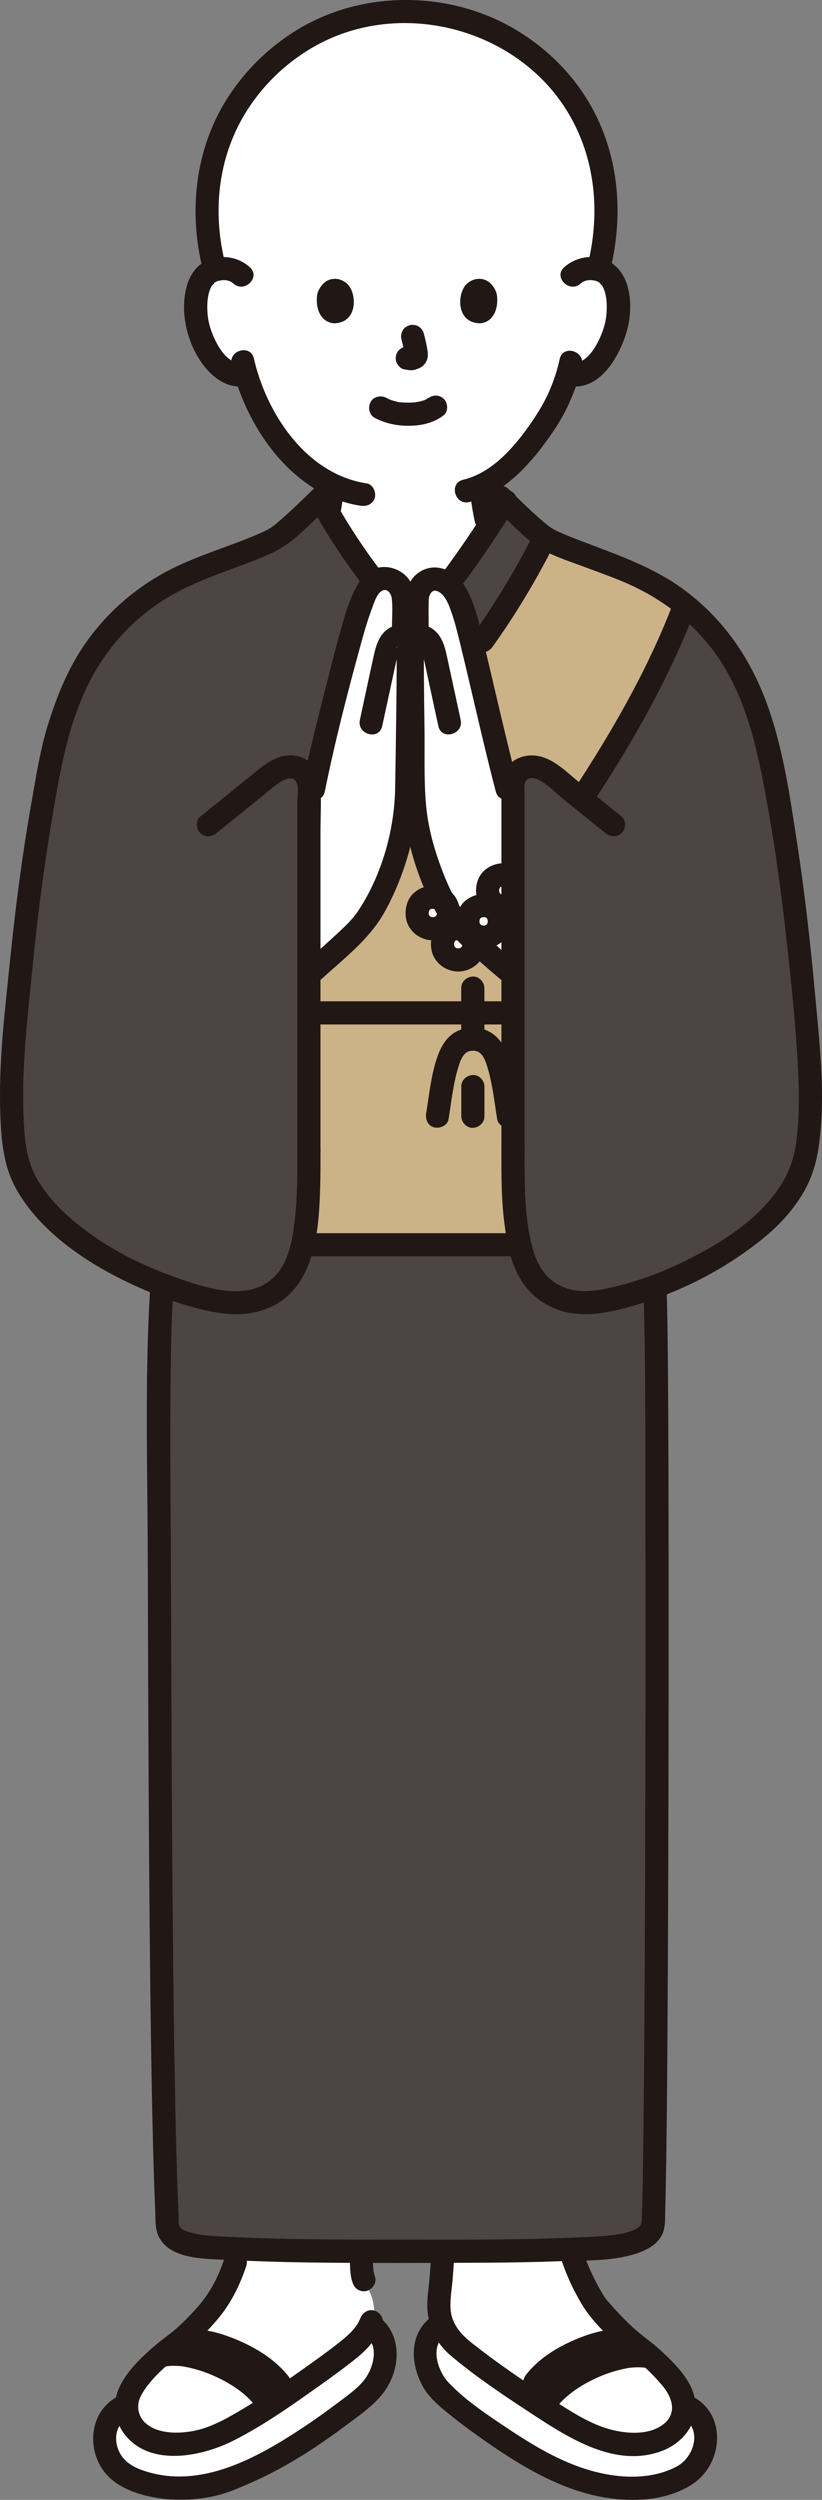 <?xml version="1.0" encoding="UTF-8"?><svg id="b" xmlns="http://www.w3.org/2000/svg" width="142.021" height="431.778" viewBox="0 0 142.021 431.778"><rect x="0" y="0" width="142.021" height="431.778" fill="#808080" stroke="none"/><defs><style>.d{fill:#fff;}.e{fill:none;}.f{fill:#ccb287;}.g{fill:#211715;}.h{fill:#4d4544;}</style></defs><g id="c"><path class="d" d="M57.543,83.827c-3.12-1.46-5.92-3.83-8.59-7.02-3.43-4.1-5.38-8.52-6.45-12.18l-.31.09c-1.37.23-2.81-.3-3.79-1.1-2.38-1.94-3.36-4.65-3.96-6.42-.85-2.5-.91-6.55.36-8.74.32-.56.95-1.4,2.22-1.82l-.03-.54c-.98-3.79-1.4-7.52-1.26-10.78.58-13.63,7.77-22.06,14.13-26.78,5.48-4.08,12.32-6.51,20.38-6.51,8.72,0,15.42,2.79,21.15,7.07,6.38,4.82,12.81,13.11,13.36,26.22.16,3.73-.26,6.79-1.24,10.78l-.13.47c1.43.39,2.13,1.3,2.46,1.89,1.27,2.19,1.21,6.24.36,8.74-.6,1.77-1.58,4.48-3.96,6.42-.98.8-2.42,1.33-3.79,1.1l-.36-.11c-.43,1.46-.98,2.9-1.31,3.59-1,2.71-6.66,12.42-13.73,15.72l.08.16c.1,1.13.26,2.21.46,3.38.23,1.25.27,2.42.94,3.37-2.25,3.45-4.61,6.82-7.09,10.12-1.33-1.09-2.71-1.25-3.94-.43-1.27.85-1.44,2.07-1.44,3.6h-2.35c0-1.53-.18-2.75-1.45-3.6-1.07-.72-2.43-.85-3.52-.03-2.92-3.74-5.58-7.69-7.96-11.81.06-.39.12-.8.19-1.22.2-1.17.36-2.25.46-3.38l.11-.25Z"/><path class="g" d="M48.124,97.409c1.604-.74,3.182-1.534,4.754-2.339.533-.273,1.066-.549,1.598-.824.125-.064.254-.124.376-.193.104-.058.31-.179-.215.095.313-.163.66-.264.977-.422,1.572-.784,2.62-2.236,2.988-3.938.404-1.867.66-3.814.83-5.712.094-1.045-.987-2.045-2-2-1.164.052-1.9.881-2,2-.025.281-.052.561-.084.841-.016.139-.033.278-.05.417.021-.15.022-.153.002-.01-.069.497-.149.993-.234,1.488-.109.637-.184,1.282-.321,1.913-.047.215-.266.621-.238.823-.029-.213.171-.352-.002-.038-.039.072-.081.142-.126.21-.12.172-.091.139.088-.102.013.014-.238.248-.272.287-.161.139-.135.125.079-.043-.081.06-.165.117-.25.17-.139.088-.286.159-.429.24-.204.094-.211.1-.022.019-.224.081-.444.172-.661.271-2.292,1.082-4.504,2.331-6.808,3.394-.953.44-1.264,1.889-.718,2.736.633.982,1.717,1.188,2.736.718h0Z"/><path class="g" d="M94.541,93.742c-1.484-.682-2.966-1.37-4.448-2.057-.961-.446-1.915-.934-2.903-1.321-.559-.219.152.108-.123-.048-.165-.094-.338-.17-.5-.271-.084-.052-.167-.108-.247-.166.216.171.243.187.082.05-.009-.01-.277-.276-.271-.279.18.244.21.281.088.11-.045-.067-.087-.135-.127-.204-.033-.057-.289-.502-.104-.189.173.293-.029-.122-.055-.21-.045-.155-.082-.312-.115-.469-.124-.584-.194-1.179-.294-1.767-.206-1.208-.284-1.716-.385-2.845-.093-1.039-.853-2.051-2-2-1.004.045-2.1.884-2,2,.169,1.889.429,3.817.822,5.675.365,1.724,1.415,3.192,3.01,3.982.314.156.641.289.967.417.619.242-.536-.251-.22-.1.122.059.247.113.371.17.571.263,1.141.528,1.711.792,1.574.73,3.147,1.46,4.724,2.185.948.436,2.198.301,2.736-.718.465-.88.297-2.27-.718-2.736h0Z"/><path class="g" d="M38.923,45.563c-2.141-8.433-1.393-17.458,2.928-25.102,3.292-5.823,8.442-10.62,14.488-13.483,14.191-6.718,32.351-1.772,41.051,11.286,5.382,8.079,6.457,17.993,4.191,27.298-.609,2.5,3.247,3.567,3.857,1.063,2.288-9.395,1.564-19.359-3.12-27.942-3.692-6.766-9.78-12.241-16.787-15.414-8.575-3.883-18.828-4.344-27.715-1.192-7.29,2.586-13.587,7.605-17.938,13.982-6.097,8.936-7.445,20.199-4.813,30.565.633,2.493,4.492,1.437,3.857-1.063h0Z"/><path class="g" d="M96.696,62.024c-.308,1.478-.765,2.927-1.301,4.337-.193.508-.349.826-.58,1.401-.204.506.138-.279-.034.082-.063.131-.121.264-.184.395-.887,1.853-1.995,3.613-3.178,5.289-2.765,3.918-6.547,8.195-11.407,9.337-2.505.589-1.444,4.446,1.063,3.857,5.742-1.349,10.161-6.144,13.487-10.741,1.291-1.784,2.494-3.667,3.454-5.652.206-.425.39-.859.572-1.295.216-.517-.148.347.08-.183.149-.345.295-.691.434-1.041.607-1.53,1.115-3.112,1.451-4.724.524-2.512-3.331-3.586-3.857-1.063h0Z"/><path class="g" d="M40.011,62.985c2.466,10.814,10.604,22.603,22.29,24.366,1.067.161,2.15-.268,2.46-1.397.26-.945-.322-2.298-1.397-2.46-10.394-1.568-17.309-11.981-19.497-21.573-.572-2.509-4.43-1.447-3.857,1.063h0Z"/><path class="g" d="M64.744,72.17c1.834.968,3.806,1.385,5.881,1.372,2.179-.014,4.306-.475,6.042-1.828.829-.646.729-2.159,0-2.828-.88-.807-1.944-.689-2.828,0,.69-.538-.033-.007-.252.108-.169.089-.624.23.003.019-.161.054-.316.122-.478.174-.204.065-.41.121-.618.17-.223.052-.511.051-.72.136.207-.084.318-.038.017-.008-.131.013-.263.024-.394.032-.317.02-.634.028-.951.027-.284-.002-.568-.011-.852-.031-.13-.009-.26-.019-.39-.032-.074-.007-.148-.015-.222-.025-.157-.019-.097-.011.178.024-.093.056-.529-.095-.641-.119-.205-.045-.408-.098-.61-.158-.175-.052-.346-.115-.519-.174-.452-.155.417.2.008.007-.214-.101-.426-.206-.635-.317-.925-.488-2.217-.265-2.736.718-.488.924-.27,2.215.718,2.736h0Z"/><path class="g" d="M69.361,58.636c.244.932.479,1.879.619,2.833l-.071-.532c.017.131.024.26.011.391l.071-.532c-.009.061-.023.118-.043.176l.202-.478c-.018.041-.037.076-.062.113l.313-.405c-.029.035-.057.063-.093.091l.405-.313c-.072.046-.147.083-.224.119l.478-.202c-.124.052-.246.089-.378.11l.532-.071c-.119.014-.236.013-.355,0l.532.071c-.134-.019-.265-.051-.399-.069-.266-.083-.532-.095-.798-.036-.266.012-.514.091-.744.237-.415.243-.811.718-.919,1.195-.117.512-.091,1.087.202,1.541.26.403.695.852,1.195.919.353.048.696.136,1.056.152.577.025,1.105-.156,1.618-.394.645-.299,1.153-.91,1.325-1.603.147-.593.087-1.071-.014-1.666-.154-.913-.365-1.817-.6-2.712-.127-.483-.49-.944-.919-1.195s-1.061-.357-1.541-.202c-.484.157-.951.457-1.195.919-.253.48-.342,1.007-.202,1.541h0Z"/><path class="g" d="M54.909,50.468c-.473,1.537-.165,5.074,2.748,5.375,3.85-.023,4.054-4.299,2.759-6.309-1.061-1.646-4.181-2.331-5.506.934Z"/><path class="g" d="M85.737,50.468c.473,1.537.165,5.074-2.748,5.375-3.85-.023-4.055-4.299-2.759-6.31,1.061-1.646,4.181-2.33,5.507.935Z"/><path class="g" d="M100.307,48.984c.635-.567,1.481-.697,2.288-.545.492.092.671.158,1.088.465-.282-.208.539.73.228.237.438.694.618,1.223.779,2.102.181.99.165,2.087.078,3.107-.15,1.752-.812,3.524-1.603,4.983-.979,1.806-2.456,3.675-4.715,3.382-1.073-.139-2,1.019-2,2,0,1.196.924,1.86,2,2,5.235.679,8.449-4.975,9.757-9.206,1.173-3.795,1.123-9.684-2.588-12.113-2.522-1.651-5.95-1.193-8.14.761-1.925,1.717.912,4.538,2.828,2.828h0Z"/><path class="g" d="M43.167,46.155c-2.061-1.839-4.963-2.269-7.483-1.116-1.803.825-2.909,2.53-3.417,4.396-1.166,4.282-.075,9.29,2.38,12.943,1.68,2.5,4.333,4.753,7.548,4.335,1.071-.139,2-.82,2-2,0-.973-.921-2.14-2-2-2.258.293-3.736-1.576-4.715-3.382-.793-1.463-1.452-3.229-1.603-4.983-.088-1.024-.1-2.113.078-3.107.156-.875.347-1.418.779-2.102-.319.505.513-.446.228-.237.388-.286.54-.344.958-.437.853-.19,1.744-.084,2.418.517,1.915,1.709,4.754-1.11,2.828-2.828h0Z"/><path class="h" d="M15.114,114.24c-2.252,3.765-3.973,8.119-5.455,13.316-4.281,19.388-6.06,37.924-7.4,55.23-.635,8.287-.079,16.496,1.478,19.903,2.764,6.051,7.299,9.851,13.387,13.713,6.381,4.048,13.378,6.871,20.595,8.311,6.031,1.204,11.703-1.081,13.763-7.191,1.945-5.767,1.898-12.742,1.889-18.763,0-21,0-42.218,0-61.793,0-.259.002-.523-.003-.788h.822c1.272-6.329,3.217-13.728,5.006-20.758,1.637-6.433,3.072-11.79,4.816-14.198.221-.305.465-.552.722-.743-3.523-4.524-6.673-9.338-9.395-14.385-1.08,1.071-6.419,6.322-8.087,7.134-3.577,1.741-11.576,4.424-15.116,6.043-3.562,1.629-7.248,3.836-11.216,7.652-2.284,2.196-4.183,4.603-5.805,7.316Z"/><path class="h" d="M86.25,88.13c-2.75,4.399-5.69,8.678-8.807,12.824.11.078.215.17.319.268,1.841,1.729,2.909,6.186,4.161,11.474,4.649-6.239,8.736-12.895,12.197-19.857-1.836-1.286-5.408-4.735-6.93-6.229-.311.508-.624,1.015-.939,1.519Z"/><path class="d" d="M73.843,408.925c-.757-2.555-.741-5.825,2.539-7.56.401,1.099,1.01,2.128,1.803,3.057,1.405,1.644,12.389,9.444,18.16,12.963,2.07,1.262,3.941,2.275,5.685,3.091,2.652,1.282,5.64,1.802,8.56,1.616,2.676-.17,5.78-1.3,7.02-4.003.358-.85.578-1.706.551-2.618,2.966,1.008,4.442,4.574,3.56,7.507-.812,2.702-2.279,4.22-4.896,5.275s-5.276,1.548-8.096,1.499c-2.126-.037-4.509-.391-6.566-.929-6.645-1.735-13.75-6.283-19.793-10.698-1.865-1.362-5.822-4.322-7.145-6.215-.45-.643-1.01-1.728-1.382-2.986Z"/><path class="d" d="M19.033,424.815c-.298-.544-.546-1.153-.751-1.838-.881-2.934.594-6.499,3.564-7.507-.03.913.19,1.768.547,2.618,1.241,2.704,4.344,3.833,7.02,4.003,2.921.186,5.909-.334,8.56-1.616,1.745-.815,3.615-1.828,5.685-3.091,5.771-3.519,16.755-11.319,18.16-12.963,1.057-1.122,1.696-1.968,2.115-2.881,4.477,2.679,2.179,8.463.845,10.37-1.324,1.892-4.921,4.471-6.778,5.844-7.319,5.414-13.815,8.944-20.16,11.068-2.017.675-4.44.892-6.566.929-2.821.049-5.48-.444-8.096-1.499-1.954-.788-3.267-1.834-4.144-3.437Z"/><path class="d" d="M95.125,416.626c-5.974-3.774-15.628-10.67-16.939-12.205-1.689-1.976-2.542-4.409-2.333-7,.139-1.731.676-6.221.667-9.926,0,0,0-.104,0-.295,8.255-.171,16.006-.342,21.708-.472.17.986.293,1.693.293,1.693,1,3.778,3.705,8.952,4.932,10.294,1.997,2.299,4.737,5.15,6.604,6.447,1.867,1.296,4.309,3.684,6,5.704,2.481,2.963,2.444,5.111,1.556,7.222-1.241,2.704-4.344,3.833-7.02,4.003-2.921.186-5.909-.334-8.56-1.616-1.745-.815-3.615-1.828-5.685-3.091-.385-.235-.794-.489-1.221-.759Z"/><path class="d" d="M22.833,418.874c-.165-.246-.312-.507-.44-.786-.889-2.111-.926-4.259,1.556-7.222,1.691-2.019,4.133-4.407,6-5.704,1.867-1.297,4.677-4.089,6.604-6.447,1.966-2.405,3.3-5.516,4.062-7.85,0,0,.106-1.366.235-3.02,5.992-.079,13.681-.213,21.697-.366-.136,2.568-.173,4.751.241,6.079.447.923.664,1.397,1.065,2.233.46.96.741,2.185.778,3.074.023.555-.296,1.556-.481,2.148-.407,1.13-1.074,2.074-2.33,3.407-1.405,1.644-12.389,9.444-18.16,12.963-2.07,1.262-3.941,2.275-5.685,3.091-2.652,1.282-5.64,1.802-8.56,1.616-2.401-.153-5.145-1.077-6.58-3.218Z"/><path class="g" d="M95.906,416.058c1.993-2.552,4.71-4.272,7.69-5.571,1.258-.549,2.836-1.053,4.286-1.351.842-.173.945-.198,1.814-.242.311-.015.622-.02.933-.008.177.006.351.023.528.034.442.029-.329-.06.13.022,1.062.189,2.155-.287,2.46-1.397.266-.967-.328-2.27-1.397-2.46-3.513-.624-7.107.385-10.326,1.756-3.346,1.425-6.683,3.489-8.947,6.388-.664.85-.829,1.999,0,2.828.691.691,2.16.856,2.828,0h0Z"/><path class="g" d="M93.758,412.947c1.876-2.402,4.333-3.949,7.166-5.19.417-.183,1.207-.478,1.827-.678.706-.228,1.424-.423,2.151-.573.165-.034.33-.066.495-.095.023-.004.652-.097.241-.045.307-.039.617-.066.926-.082.29-.014.582-.018.872-.008.165.006.329.022.494.032.435.027-.364-.064.087.016,1.062.189,2.155-.287,2.46-1.397.266-.967-.328-2.27-1.397-2.46-3.323-.59-6.712.358-9.757,1.655-3.138,1.337-6.271,3.276-8.394,5.995-.664.85-.829,1.999,0,2.828.691.691,2.16.856,2.828,0h0Z"/><path class="g" d="M74.519,387.496c-.006,2.033-.136,4.061-.31,6.086-.133,1.539-.395,3.106-.387,4.653.017,3.199,1.441,6.394,3.88,8.472,4.551,3.877,9.646,7.243,14.644,10.508,6.225,4.067,13.998,8.934,21.727,6.22,3.397-1.193,6.067-4.029,6.092-7.778.025-3.928-3.271-7.119-5.93-9.613-1.497-1.404-3.21-2.522-4.721-3.903-1.648-1.506-3.193-3.145-4.647-4.839-.04-.047-.219-.26-.023-.007-.089-.114-.172-.235-.253-.355-.22-.328-.431-.662-.634-1.001-.479-.802-.916-1.628-1.329-2.465-.887-1.796-1.649-3.65-2.179-5.583-.68-2.479-4.54-1.427-3.857,1.063.859,3.132,2.249,6.216,3.912,9.004,1.581,2.65,3.919,4.943,6.182,7.012,1.164,1.064,2.476,1.926,3.667,2.952,1.446,1.246,2.805,2.616,4.043,4.068,1.706,2.001,2.689,4.791.25,6.708-2.636,2.072-6.854,1.652-9.826.733-3.317-1.025-6.407-3.071-9.312-4.931-4.706-3.013-9.466-6.26-13.803-9.67-2.044-1.607-3.729-3.404-3.871-6.194-.079-1.549.207-3.141.344-4.681.191-2.148.337-4.301.343-6.459.007-2.574-3.993-2.578-4,0h0Z"/><path class="g" d="M60.547,387.477c-.065,1.235-.122,2.475-.08,3.711.035,1.029.106,2.123.459,3.098.18.497.45.921.919,1.195.429.251,1.061.357,1.541.202.965-.312,1.778-1.407,1.397-2.46-.139-.385-.22-.786-.278-1.191l.071.532c-.225-1.679-.118-3.402-.029-5.087.055-1.046-.959-2.047-2-2-1.131.051-1.941.879-2,2h0Z"/><path class="g" d="M117.824,417.482c3.576,1.976,2.196,6.875-.892,8.526-4.469,2.39-10.1,2.068-14.824.725-5.155-1.466-9.878-4.278-14.305-7.235-3.547-2.369-7.352-4.865-10.303-7.979-1.838-1.939-3.344-6.317-.528-8.185,2.136-1.416.135-4.882-2.019-3.454-4.261,2.826-4.176,8.094-1.942,12.236,1.036,1.921,2.784,3.385,4.449,4.744,2.077,1.694,4.249,3.278,6.446,4.811,5.306,3.7,11.05,7.234,17.335,8.976,5.796,1.607,13.179,1.85,18.417-1.6,5.163-3.4,6.043-11.781.185-15.018-2.255-1.246-4.275,2.207-2.019,3.454h0Z"/><path class="g" d="M47.186,412.971c-2.263-2.898-5.601-4.965-8.947-6.388-3.22-1.369-6.812-2.38-10.326-1.756-1.064.189-1.664,1.488-1.397,2.46.308,1.122,1.393,1.587,2.46,1.397.531-.094-.429.014.13-.022.146-.009.292-.024.438-.03.309-.014.618-.013.926,0,.868.036,1.022.067,1.803.224,1.488.298,3.1.812,4.393,1.373,2.98,1.294,5.699,3.02,7.69,5.571.665.852,2.13.698,2.828,0,.841-.841.667-1.974,0-2.828h0Z"/><path class="g" d="M49.853,410.452c-2.216-2.838-5.486-4.864-8.762-6.257-3.163-1.345-6.685-2.335-10.136-1.722-1.064.189-1.664,1.488-1.397,2.46.308,1.122,1.393,1.587,2.46,1.397.522-.093-.434.015.116-.02.143-.009.286-.023.429-.03.302-.014.604-.012.906,0,.355.015.71.043,1.062.089-.289-.038.061.013.175.033.172.031.344.061.516.095,1.449.29,3.063.807,4.288,1.339,2.931,1.275,5.563,2.944,7.515,5.444.665.852,2.13.698,2.828,0,.841-.841.667-1.974,0-2.828h0Z"/><path class="g" d="M62.22,400.483c-.612,1.58-2.034,2.828-3.326,3.875-1.503,1.219-3.113,2.382-4.728,3.543-4.01,2.883-8.083,5.73-12.334,8.249-2.678,1.586-5.472,3.195-8.569,3.756-2.506.453-5.792.471-7.903-1.207-1.602-1.274-1.898-3.335-.922-5.07,1.408-2.504,3.963-4.844,6.25-6.547,2.608-1.941,4.952-4.152,7.034-6.655,2.217-2.666,3.731-5.751,4.822-9.029.815-2.448-3.047-3.498-3.857-1.063-1.005,3.021-2.459,5.783-4.577,8.173-1.09,1.231-2.243,2.413-3.462,3.517-1.121,1.015-2.37,1.846-3.527,2.816-2.496,2.09-5.291,4.706-6.603,7.737-1.181,2.728-.699,5.816,1.19,8.105,4.505,5.46,13.316,3.562,18.699.825,5.125-2.606,9.891-5.97,14.572-9.291,2.23-1.582,4.45-3.187,6.582-4.9,1.943-1.561,3.604-3.417,4.516-5.77.39-1.007-.43-2.195-1.397-2.46-1.131-.311-2.068.386-2.46,1.397h0Z"/><path class="g" d="M20.161,414.028c-5.108,2.822-5.28,10.133-1.2,13.941,2.093,1.953,5.101,2.932,7.869,3.414,3.149.548,6.415.472,9.554-.124,2.785-.529,5.496-1.754,8.059-2.931,2.827-1.298,5.551-2.815,8.185-4.469,2.696-1.694,5.285-3.545,7.835-5.45,2.088-1.56,4.327-3.155,5.888-5.276,2.992-4.065,3.216-10.259-1.298-13.253-2.151-1.427-4.157,2.036-2.019,3.454,2.54,1.685,1.524,5.534.019,7.567-1.124,1.52-2.839,2.723-4.335,3.849-2.033,1.529-4.094,3.025-6.214,4.431-8.001,5.308-17.927,10.92-27.757,7.529-2.045-.705-3.717-1.785-4.425-3.919-.669-2.017-.063-4.247,1.86-5.309,2.254-1.245.238-4.701-2.019-3.454h0Z"/><path class="e" d="M70.011,393.273c-4.321,1.114-13.665,1.63-19.56,1.687-5.199.051-11.497-1.098-15.627-2.31-.409-.12-.69-.494-.708-.92-2.11-52.209-3.304-100.931-5.531-155.018l-.521-13.489"/><path class="e" d="M70.004,245.545c.017,10.396.002,135.043,0,147.564"/><path class="e" d="M70.015,393.27c4.321,1.117,13.657,1.636,19.555,1.695,5.202.046,11.493-1.101,15.624-2.312.409-.12.691-.494.708-.92,2.108-52.077,3.293-100.68,5.516-154.602l.522-13.907"/><path class="h" d="M90.523,217.522c-.276-.819-.512-1.662-.709-2.524h-37.622c-.197.863-.433,1.706-.709,2.524-2.06,6.11-7.732,8.394-13.763,7.191-3.334-.665-6.616-1.639-9.817-2.878v4.611c-.602,10.028-.45,21.851-.401,33.494.083,19.763.12,74.743.858,107.128.149,6.561.328,12.195.541,16.42,0,.758.013,1.543.483,2.234,1.28,1.922,5.134,2.356,8.387,2.532,12.397.663,20.196.569,32.867.569s20.457.095,32.854-.569c3.24-.176,7.637-.872,8.917-2.795.457-.69.483-1.476.483-2.234.62-17.562.689-104.232.602-121.781-.053-10.574-.699-18.957-.301-29.031.021-.543.036-4.292.046-10.251-2.927,1.083-5.917,1.947-8.952,2.552-6.031,1.204-11.703-1.081-13.763-7.191Z"/><path class="g" d="M25.902,223.223c-.891,15.138-.417,30.359-.371,45.516.039,12.891.077,25.781.146,38.672.079,14.751.187,29.502.402,44.252.092,6.328.203,12.656.367,18.983.066,2.566.142,5.132.235,7.697.041,1.132.086,2.264.136,3.396.068,1.534-.069,3.243.64,4.639,1.98,3.894,8.055,3.763,11.741,3.949,4.766.24,9.536.39,14.308.452,9.89.128,19.789.083,29.68.039,4.578-.021,9.155-.095,13.73-.265,4.488-.167,9.505.065,13.763-1.586,1.894-.735,3.647-1.948,4.071-4.069.202-1.01.158-2.086.187-3.115.046-1.632.08-3.265.109-4.897.194-10.678.253-21.359.313-32.038.077-13.437.118-26.874.143-40.311.02-11.251.03-22.502.016-33.753-.016-12.135-.019-24.272-.133-36.406-.035-3.718-.083-7.437-.192-11.153-.075-2.568-4.076-2.579-4,0,.407,13.891.275,27.802.314,41.698.027,9.686.021,19.371.011,29.057-.014,13.085-.044,26.171-.1,39.256-.05,11.841-.112,23.682-.253,35.522-.047,3.939-.098,7.879-.195,11.817-.017.691-.036,1.381-.058,2.072-.042,1.307-.027,1.897-1.295,2.465-1.768.792-3.874.997-5.785,1.123-2.514.165-5.036.254-7.554.343-9.502.337-19.011.239-28.517.247-9.369.007-18.732-.012-28.093-.473-2.217-.109-4.49-.138-6.646-.726-.592-.162-1.479-.38-1.883-.899-.373-.48-.238-1.243-.267-1.833-.105-2.186-.187-4.373-.259-6.56-.188-5.716-.309-11.435-.411-17.153-.253-14.195-.376-28.393-.468-42.59-.089-13.563-.138-27.127-.179-40.691-.04-13.394-.228-26.794-.049-40.187.056-4.164.154-8.329.398-12.487.151-2.571-3.849-2.563-4,0h0Z"/><path class="f" d="M52.759,211.998c.643-4.389.618-9.045.612-13.239,0-10.137,0-20.325,0-30.355,4.461-4.182,8.135-7.069,9.869-9.527,3.767-5.34,6.911-15.067,7.013-21.6h1.268c.102,6.534,3.246,16.261,7.013,21.6,1.58,2.241,7.1,6.975,10.1,9.49,0,10.041,0,20.242,0,30.392-.008,5.166-.043,11.034,1.179,16.238h-37.221s-.143,0-.396,0c.229-.98.414-1.983.563-3.001Z"/><path class="g" d="M54.243,88.279c2.703,4.821,5.789,9.398,9.186,13.756.665.853,2.131.698,2.828,0,.842-.842.666-1.974,0-2.828-3.14-4.028-6.035-8.441-8.561-12.947-.528-.942-1.816-1.256-2.736-.718-.948.555-1.248,1.791-.718,2.736h0Z"/><path class="g" d="M85.559,85.455c-3.36,5.485-7.002,10.791-10.913,15.898-.657.858-.133,2.239.718,2.736,1.03.602,2.078.143,2.736-.718,3.911-5.107,7.553-10.413,10.913-15.898,1.348-2.201-2.11-4.213-3.454-2.019h0Z"/><path class="d" d="M75.681,100.048c-.748-.148-1.485.005-2.175.469-1.269.853-1.445,2.069-1.445,3.598v5.999c-.558.385-.835,1.253-.835,1.982,0,7.578.172,17.437.293,25.181.102,6.534,3.246,16.261,7.013,21.6,1.581,2.241,7.102,6.977,10.102,9.492-.001-10.735-.001-21.288-.001-31.403,0-.259-.002-.523.003-.788-.633,0-1.054,0-1.054,0-1.735-6.642-3.113-13.088-4.807-19.927-1.677-6.771-2.773-12.923-5.014-15.029-.685-.643-1.388-1.038-2.08-1.174Z"/><path class="d" d="M65.823,99.982c-.665.142-1.301.536-1.811,1.24-1.744,2.408-3.179,7.765-4.816,14.198-1.788,7.03-3.734,14.428-5.006,20.758h-.822c.004.265.003.529.003.788,0,10.126,0,20.691,0,31.438,4.461-4.181,8.135-7.069,9.869-9.527,3.767-5.34,6.911-15.067,7.013-21.6.121-7.744.293-17.602.293-25.181,0-.729-.277-1.598-.835-1.982v-5.999c0-1.529-.176-2.746-1.445-3.598-.737-.495-1.614-.711-2.444-.535Z"/><path class="f" d="M101.86,135.884c6.332-9.849,13.058-22.282,16.458-31.408-2.935-2.378-5.728-3.959-8.449-5.204-3.54-1.619-11.539-4.302-15.116-6.043-.173-.084-.388-.222-.634-.402-3.458,6.971-7.547,13.63-12.196,19.87.272,1.151.553,2.343.853,3.553,1.693,6.839,3.072,13.285,4.807,19.927h.807c.009-.966.136-1.936.731-2.67.835-1.031,2.377-1.247,3.65-.872s2.34,1.228,3.373,2.061c1.417,1.144,2.834,2.287,4.251,3.431.485-.73.974-1.479,1.465-2.244Z"/><path class="d" d="M74.778,160.415c-1.606,0-2.716-1.245-2.716-2.7v-.027c.012-1.615,1.143-2.724,2.717-2.724.999,0,1.788.418,2.25,1.111.301.446.466,1.006.466,1.641,0,.582-.176,1.127-.488,1.573-.474.678-1.263,1.128-2.229,1.128Z"/><path class="g" d="M74.778,158.415c-.131-.002-.261-.01-.391-.025l.532.071c-.246-.036-.481-.098-.711-.192l.478.202c-.216-.095-.416-.212-.603-.356l.405.313c-.161-.131-.306-.276-.436-.437l.313.405c-.14-.184-.256-.379-.35-.589l.202.478c-.1-.239-.166-.484-.202-.741l.071.532c-.032-.279-.026-.555.011-.833l-.071.532c.04-.255.107-.5.208-.738l-.202.478c.091-.202.203-.389.338-.565l-.313.405c.123-.152.26-.288.412-.41l-.405.313c.175-.134.361-.244.562-.333l-.478.202c.235-.098.476-.163.727-.201l-.532.071c.289-.037.575-.036.864-.003l-.532-.071c.264.037.516.103.763.205l-.478-.202c.183.082.352.18.513.298l-.405-.313c.174.136.327.288.463.462l-.313-.405c.127.173.232.354.319.55l-.202-.478c.098.242.163.49.202.748l-.071-.532c.033.275.038.548.007.823l.071-.532c-.034.235-.092.459-.178.681l.202-.478c-.099.234-.223.449-.377.651l.313-.405c-.128.157-.268.298-.424.427l.405-.313c-.184.142-.38.259-.592.354l.478-.202c-.226.093-.456.157-.697.196l.532-.071c-.142.018-.283.028-.426.03-1.046.015-2.049.909-2,2,.048,1.071.879,2.016,2,2,2.113-.03,4.095-1.429,4.576-3.544.457-2.008-.319-4.372-2.24-5.339-1.815-.914-3.975-.696-5.527.622-1.331,1.131-1.767,3.077-1.382,4.73.491,2.104,2.461,3.504,4.572,3.531,1.046.014,2.048-.93,2-2-.049-1.095-.879-1.986-2-2Z"/><path class="g" d="M53.368,176.945h35.265c2.574,0,2.578-4,0-4h-35.265c-2.574,0-2.578,4,0,4h0Z"/><path class="g" d="M54.115,84.49c-1.193,1.192-2.409,2.362-3.643,3.511-.94.875-1.889,1.742-2.881,2.558-.599.493-1.221.898-2.146,1.315-5.705,2.568-11.853,4.136-17.337,7.196-6.492,3.622-12.004,9.071-15.548,15.615-1.795,3.315-3.158,6.866-4.271,10.462-1.344,4.343-2.052,8.933-2.843,13.405-1.567,8.866-2.729,17.802-3.647,26.758-.874,8.526-1.959,17.209-1.779,25.789.075,3.594.26,7.397,1.321,10.857.971,3.166,2.983,6.092,5.183,8.53,5.191,5.751,12.553,9.894,19.639,12.81,3.84,1.58,7.942,2.929,12.064,3.52,3.264.468,6.672.09,9.558-1.596,6.859-4.007,7.35-13.422,7.541-20.492.054-1.989.048-3.978.045-5.967-.004-2.574-4.004-2.578-4,0,.006,3.889.02,7.791-.41,11.662-.359,3.23-.93,7.155-3.172,9.677-4.566,5.135-12.437,2.316-17.858.379-6.942-2.48-14.026-6.338-19.332-11.525-2.12-2.073-4.222-4.825-5.197-7.445-1.109-2.981-1.254-6.371-1.358-9.514-.271-8.207.748-16.497,1.552-24.655.82-8.323,1.843-16.626,3.219-24.876,1.336-8.011,2.619-16.207,6.114-23.613,2.964-6.281,7.528-11.547,13.416-15.268,5.129-3.242,11.012-4.923,16.596-7.186,2.255-.914,4.091-1.821,5.945-3.4,1.751-1.491,3.415-3.086,5.059-4.693.334-.327.668-.654.999-.985,1.823-1.822-1.004-4.651-2.828-2.828h0Z"/><path class="g" d="M37.418,143.878c2.182-1.761,4.363-3.521,6.545-5.282,1.078-.87,2.148-1.752,3.235-2.611.785-.62,1.697-1.382,2.725-1.51,2.092-.26,1.447,2.818,1.447,4.1,0,2.717,0,5.433,0,8.15,0,10.944,0,21.887,0,32.831,0,6.401,0,12.802,0,19.203,0,2.574,4,2.578,4,0,0-12.416,0-24.831,0-37.247,0-5.944,0-11.889,0-17.833,0-2.705.184-5.484-.035-8.181s-1.88-4.758-4.674-5.007c-3.047-.272-5.407,1.952-7.602,3.723-2.823,2.279-5.647,4.557-8.47,6.836-.841.679-.707,2.122,0,2.828.831.831,1.985.681,2.828,0h0Z"/><path class="e" d="M47.986,94.082c3.217,5.753,6.875,11.258,10.934,16.451"/><path class="g" d="M92.017,92.577c-3.017,5.955-6.478,11.672-10.357,17.105-.628.88-.155,2.226.718,2.736,1.005.588,2.107.164,2.736-.718,3.878-5.433,7.34-11.15,10.357-17.105.488-.963.254-2.168-.718-2.736-.891-.521-2.246-.25-2.736.718h0Z"/><path class="g" d="M56.118,136.71c1.767-8.727,4.008-17.413,6.379-25.994.505-1.827,1.036-3.654,1.703-5.43.347-.923.828-2.639,1.715-3.201.959-.607,1.685.434,1.777,1.291.189,1.765.019,3.651.019,5.422,0,2.574,4,2.578,4,0,0-2.942.736-7.104-1.609-9.358-1.233-1.186-3.031-1.756-4.714-1.406-1.603.333-2.757,1.513-3.555,2.878-1.59,2.721-2.424,5.938-3.251,8.952-1.112,4.049-2.115,8.13-3.145,12.201-1.14,4.507-2.253,9.024-3.176,13.581-.509,2.513,3.346,3.588,3.857,1.063h0Z"/><path class="g" d="M89.512,135.646c-2.095-8.056-3.926-16.189-5.852-24.287-.764-3.212-1.445-6.64-3.028-9.573-1.483-2.747-4.769-4.849-7.826-3.182-3.597,1.962-2.745,6.771-2.745,10.195,0,2.574,4,2.578,4,0,0-1.685-.031-3.375.004-5.06.026-1.269.758-2.294,2.024-1.331.861.655,1.349,1.805,1.744,2.881.647,1.759,1.106,3.587,1.553,5.406,2.126,8.662,4.023,17.383,6.268,26.015.647,2.489,4.507,1.434,3.857-1.063h0Z"/><path class="g" d="M52.592,216.998h36.767c2.574,0,2.578-4,0-4h-36.767c-2.574,0-2.578,4,0,4h0Z"/><path class="g" d="M77.493,193.33c.357-2.18.613-4.378,1.065-6.541.226-1.079.501-2.148.864-3.189.04-.116.084-.23.124-.346.006-.018.123-.302.038-.105-.085.195.039-.078.048-.095.057-.105.107-.213.165-.318.085-.153.183-.298.276-.447.017-.027.192-.247.049-.071-.161.197.178-.18.176-.179.104-.105.377-.32.098-.119.136-.097.282-.173.421-.264.077-.05.34-.135-.017-.007.081-.029.163-.061.246-.081.125-.03.629-.113.267-.08.227-.02.45-.016.677-.007.24.01-.031-.008-.07-.016.088.017.175.035.262.057.139.035.595.233.249.058.175.088.338.188.503.293.189.121-.056-.042-.077-.061.082.075.164.148.243.227.095.096.329.38.125.11.248.33.445.696.618,1.069-.146-.313.058.169.092.266.096.269.185.54.269.813.169.546.317,1.098.448,1.654.576,2.43.848,4.918,1.252,7.379.175,1.067,1.498,1.661,2.46,1.397,1.133-.311,1.572-1.39,1.397-2.46-.41-2.501-.685-5.031-1.28-7.498-.533-2.211-1.26-4.595-3.127-6.046-1.879-1.46-4.55-1.653-6.63-.479-2.058,1.162-2.957,3.418-3.564,5.578-.776,2.76-1.064,5.625-1.527,8.446-.169,1.028.267,2.203,1.397,2.46.963.219,2.279-.293,2.46-1.397h0Z"/><path class="g" d="M79.689,170.667v8.802c0,1.046.92,2.048,2,2s2-.879,2-2v-8.802c0-1.046-.92-2.048-2-2s-2,.879-2,2h0Z"/><path class="g" d="M79.7,187.672c0,1.709,0,3.418,0,5.127,0,1.046.92,2.048,2,2s2-.879,2-2c0-1.709,0-3.418,0-5.127,0-1.046-.92-2.048-2-2s-2,.879-2,2h0Z"/><path class="d" d="M86.952,156.541c-1.606,0-2.716-1.245-2.716-2.7v-.027c.012-1.615,1.143-2.724,2.717-2.724.999,0,1.788.418,2.25,1.111.301.446.466,1.006.466,1.641,0,.582-.176,1.127-.488,1.573-.474.678-1.263,1.128-2.229,1.128Z"/><path class="d" d="M83.554,161.866c-1.606,0-2.716-1.245-2.716-2.7v-.027c.012-1.615,1.143-2.724,2.717-2.724.999,0,1.788.418,2.25,1.111.301.446.466,1.006.466,1.641,0,.582-.176,1.127-.488,1.573-.474.678-1.263,1.128-2.229,1.128Z"/><path class="d" d="M79.166,165.806c-1.606,0-2.716-1.245-2.716-2.7v-.027c.012-1.615,1.143-2.724,2.717-2.724.999,0,1.788.418,2.25,1.111.301.446.466,1.006.466,1.641,0,.582-.176,1.127-.488,1.573-.474.678-1.263,1.128-2.229,1.128Z"/><path class="g" d="M86.952,154.541c-.131-.002-.261-.01-.391-.025l.532.071c-.246-.036-.481-.098-.711-.192l.478.202c-.216-.095-.416-.212-.603-.356l.405.313c-.161-.131-.306-.276-.436-.437l.313.405c-.14-.184-.256-.379-.35-.589l.202.478c-.1-.239-.166-.484-.202-.741l.071.532c-.032-.279-.026-.555.011-.833l-.071.532c.04-.255.107-.5.208-.738l-.202.478c.091-.202.203-.389.338-.565l-.313.405c.123-.152.26-.288.412-.41l-.405.313c.175-.134.361-.244.562-.333l-.478.202c.235-.098.476-.163.727-.201l-.532.071c.289-.037.575-.036.864-.003l-.532-.071c.264.037.516.103.763.205l-.478-.202c.183.082.352.18.513.298l-.405-.313c.174.136.327.288.463.462l-.313-.405c.127.173.232.354.319.55l-.202-.478c.098.242.163.49.202.748l-.071-.532c.033.275.038.548.007.823l.071-.532c-.034.235-.092.459-.178.681l.202-.478c-.099.234-.223.449-.377.651l.313-.405c-.128.157-.268.298-.424.427l.405-.313c-.184.142-.38.259-.592.354l.478-.202c-.226.093-.456.157-.697.196l.532-.071c-.142.018-.283.028-.426.03-1.046.015-2.049.909-2,2,.048,1.071.879,2.016,2,2,2.113-.03,4.095-1.429,4.576-3.544.457-2.008-.319-4.372-2.24-5.339-1.815-.914-3.975-.696-5.527.622-1.331,1.131-1.767,3.077-1.382,4.73.491,2.104,2.461,3.504,4.572,3.531,1.046.014,2.048-.93,2-2-.049-1.095-.879-1.986-2-2Z"/><path class="g" d="M83.554,159.866c-.131-.002-.261-.01-.391-.025l.532.071c-.246-.036-.481-.098-.711-.192l.478.202c-.216-.095-.416-.212-.603-.356l.405.313c-.161-.131-.306-.276-.436-.437l.313.405c-.14-.184-.256-.379-.35-.589l.202.478c-.1-.239-.166-.484-.202-.741l.071.532c-.032-.279-.026-.555.011-.833l-.071.532c.04-.255.107-.5.208-.738l-.202.478c.091-.202.203-.389.338-.565l-.313.405c.123-.152.26-.288.412-.41l-.405.313c.175-.134.361-.244.562-.333l-.478.202c.235-.098.476-.163.727-.201l-.532.071c.289-.037.575-.036.864-.003l-.532-.071c.264.037.516.103.763.205l-.478-.202c.183.082.352.18.513.298l-.405-.313c.174.136.327.288.463.462l-.313-.405c.127.173.232.354.319.55l-.202-.478c.098.242.163.49.202.748l-.071-.532c.033.275.038.548.007.823l.071-.532c-.034.235-.092.459-.178.681l.202-.478c-.099.234-.223.449-.377.651l.313-.405c-.128.157-.268.298-.424.427l.405-.313c-.184.142-.38.259-.592.354l.478-.202c-.226.093-.456.157-.697.196l.532-.071c-.142.018-.283.028-.426.03-1.046.015-2.049.909-2,2,.048,1.071.879,2.016,2,2,2.113-.03,4.095-1.429,4.576-3.544.457-2.008-.319-4.372-2.24-5.339-1.815-.914-3.975-.696-5.527.622-1.331,1.131-1.767,3.077-1.382,4.73.491,2.104,2.461,3.504,4.572,3.531,1.046.014,2.048-.93,2-2-.049-1.095-.879-1.986-2-2Z"/><path class="g" d="M79.166,163.806c-.131-.002-.261-.01-.391-.025l.532.071c-.246-.036-.481-.098-.711-.192l.478.202c-.216-.095-.416-.212-.603-.356l.405.313c-.161-.131-.306-.276-.436-.437l.313.405c-.14-.184-.256-.379-.35-.589l.202.478c-.1-.239-.166-.484-.202-.741l.071.532c-.032-.279-.026-.555.011-.833l-.071.532c.04-.255.107-.5.208-.738l-.202.478c.091-.202.203-.389.338-.565l-.313.405c.123-.152.26-.288.412-.41l-.405.313c.175-.134.361-.244.562-.333l-.478.202c.235-.098.476-.163.727-.201l-.532.071c.289-.037.575-.036.864-.003l-.532-.071c.264.037.516.103.763.205l-.478-.202c.183.082.352.18.513.298l-.405-.313c.174.136.327.288.463.462l-.313-.405c.127.173.232.354.319.55l-.202-.478c.098.242.163.49.202.748l-.071-.532c.033.275.038.548.007.823l.071-.532c-.034.235-.092.459-.178.681l.202-.478c-.099.234-.223.449-.377.651l.313-.405c-.128.157-.268.298-.424.427l.405-.313c-.184.142-.38.259-.592.354l.478-.202c-.226.093-.456.157-.697.196l.532-.071c-.142.018-.283.028-.426.03-1.046.015-2.049.909-2,2,.048,1.071.879,2.016,2,2,2.113-.03,4.095-1.429,4.576-3.544.457-2.008-.319-4.372-2.24-5.339-1.815-.914-3.975-.696-5.527.622-1.331,1.131-1.767,3.077-1.382,4.73.491,2.104,2.461,3.504,4.572,3.531,1.046.014,2.048-.93,2-2-.049-1.095-.879-1.986-2-2Z"/><path class="g" d="M66.034,125.418c.566-2.613,1.131-5.226,1.697-7.839.27-1.246.526-2.495.81-3.738.16-.702.278-1.884,1.115-2h-1.063c-.25-.042.054-.388-.032.199-.048.329-.015.683-.016,1.016-.002,1.069-.007,2.137-.014,3.206-.014,2.205-.037,4.409-.064,6.614-.054,4.409-.126,8.817-.196,13.225-.116,7.315-2.331,15.122-6.401,21.246-.928,1.396-2.156,2.559-3.376,3.698-1.881,1.756-3.826,3.442-5.718,5.185s.936,4.57,2.828,2.828c3.856-3.55,8.15-6.763,10.763-11.401s4.4-9.875,5.322-15.102c.985-5.582.666-11.406.744-17.054.041-3.011.077-6.022.097-9.034.016-2.347.664-5.86-1.265-7.658-1.343-1.253-3.294-1.052-4.625.115-1.174,1.029-1.663,2.553-1.994,4.028-.853,3.794-1.646,7.602-2.468,11.403-.543,2.51,3.312,3.582,3.857,1.063h0Z"/><path class="g" d="M79.596,124.354c-.788-3.643-1.572-7.286-2.365-10.928-.293-1.343-.614-2.696-1.466-3.809-1.008-1.317-2.801-2.181-4.397-1.387-2.756,1.372-2.145,5.087-2.13,7.619.019,3.217.057,6.434.101,9.65.081,5.896-.251,11.966.878,17.78,1.045,5.378,2.956,10.882,5.878,15.538,1.334,2.126,3.099,3.86,4.931,5.556,2.092,1.937,4.261,3.791,6.447,5.621,1.961,1.642,4.806-1.174,2.828-2.828-2.819-2.359-5.642-4.744-8.246-7.342-2.41-2.404-4.023-5.365-5.354-8.713-1.501-3.777-2.694-7.829-3.073-11.888-.41-4.384-.223-8.884-.284-13.286-.038-2.74-.072-5.481-.094-8.221-.01-1.227-.018-2.455-.022-3.682-.002-.642.041-1.3-.003-1.94-.042-.603.196-.297-.046-.256h-1.063c.793.11.916,1.151,1.076,1.826.308,1.298.567,2.609.849,3.913.566,2.613,1.131,5.226,1.697,7.839.544,2.515,4.401,1.451,3.857-1.063h0Z"/><path class="h" d="M88.634,198.759c-.009,6.021-.056,12.995,1.889,18.763,2.06,6.11,7.732,8.394,13.763,7.191,7.217-1.44,14.213-4.264,20.595-8.311,6.088-3.862,10.623-7.662,13.387-13.713,1.556-3.407,2.112-11.615,1.478-19.903-1.34-17.307-3.119-35.843-7.4-55.23-2.549-8.94-5.805-15.386-11.26-20.631-.938-.902-1.86-1.714-2.769-2.45-3.646,9.796-11.128,23.401-17.84,33.532-1.367-1.103-2.734-2.206-4.1-3.309-1.032-.833-2.1-1.685-3.373-2.061s-2.815-.158-3.65.872c-.758.936-.719,2.254-.719,3.458,0,19.575,0,40.794,0,61.793"/><path class="g" d="M85.061,87.318c1.096,1.095,2.212,2.17,3.342,3.229,1.595,1.494,3.262,3.235,5.178,4.321,2.431,1.378,5.267,2.243,7.873,3.228,2.637.997,5.325,1.92,7.878,3.122,6.209,2.924,11.713,7.471,15.385,13.304,4.128,6.556,5.902,13.992,7.328,21.513,1.597,8.417,2.805,16.902,3.749,25.417.892,8.044,1.773,16.159,2.125,24.248.168,3.858.162,7.791-.365,11.624-.429,3.118-1.336,5.477-3.106,8.063-3.956,5.781-10.697,9.81-16.879,12.791-3.588,1.73-7.36,3.071-11.227,4.027-2.983.738-6.084,1.306-9.035.099-2.765-1.132-4.354-3.528-5.168-6.309-1.091-3.727-1.37-7.623-1.466-11.487-.048-1.916-.043-3.833-.04-5.749.004-2.574-3.996-2.578-4,0-.006,4.107-.022,8.23.487,12.313.475,3.812,1.197,7.908,3.593,11.029,1.949,2.538,4.828,4.21,7.989,4.703,3.753.585,7.461-.327,11.055-1.374,7.957-2.319,15.549-6.256,22.003-11.463,2.718-2.192,5.126-4.782,6.928-7.785,1.716-2.859,2.487-5.771,2.892-9.056,1.045-8.472,0-17.084-.769-25.536-.796-8.754-1.787-17.492-3.122-26.181s-2.591-17.654-5.956-25.829c-2.85-6.924-7.11-12.783-13.071-17.358-5.454-4.186-11.824-6.311-18.163-8.75-1.364-.525-2.731-1.048-4.062-1.653-.876-.398-1.465-.799-2.025-1.26-1.907-1.569-3.691-3.294-5.457-5.018-.357-.349-.714-.698-1.067-1.051-1.823-1.822-4.653,1.006-2.828,2.828h0Z"/><path class="g" d="M107.415,141.05c-2.438-1.968-4.877-3.936-7.315-5.904-2.051-1.656-4.223-3.931-6.888-4.521-2.501-.553-5.202.455-6.153,2.954-.41,1.079-.424,2.247-.425,3.387-.001,1.539,0,3.078,0,4.617,0,12.003,0,24.006,0,36.009,0,7.056,0,14.111,0,21.167,0,2.574,4,2.578,4,0,0-11.286,0-22.573,0-33.859,0-5.43,0-10.86,0-16.29,0-2.652,0-5.303,0-7.955,0-1.23-.001-2.459,0-3.689,0-.68-.204-1.922.473-2.355,1.687-1.08,4.678,2.164,5.78,3.053l7.7,6.214c.84.678,2.008.821,2.828,0,.701-.701.845-2.147,0-2.828h0Z"/><path class="g" d="M116.129,104.633c-4.365,11.303-10.592,22.062-17.245,32.158-1.42,2.156,2.042,4.162,3.454,2.019,6.853-10.401,13.152-21.473,17.648-33.113.389-1.008-.429-2.194-1.397-2.46-1.13-.31-2.07.385-2.46,1.397h0Z"/></g></svg>